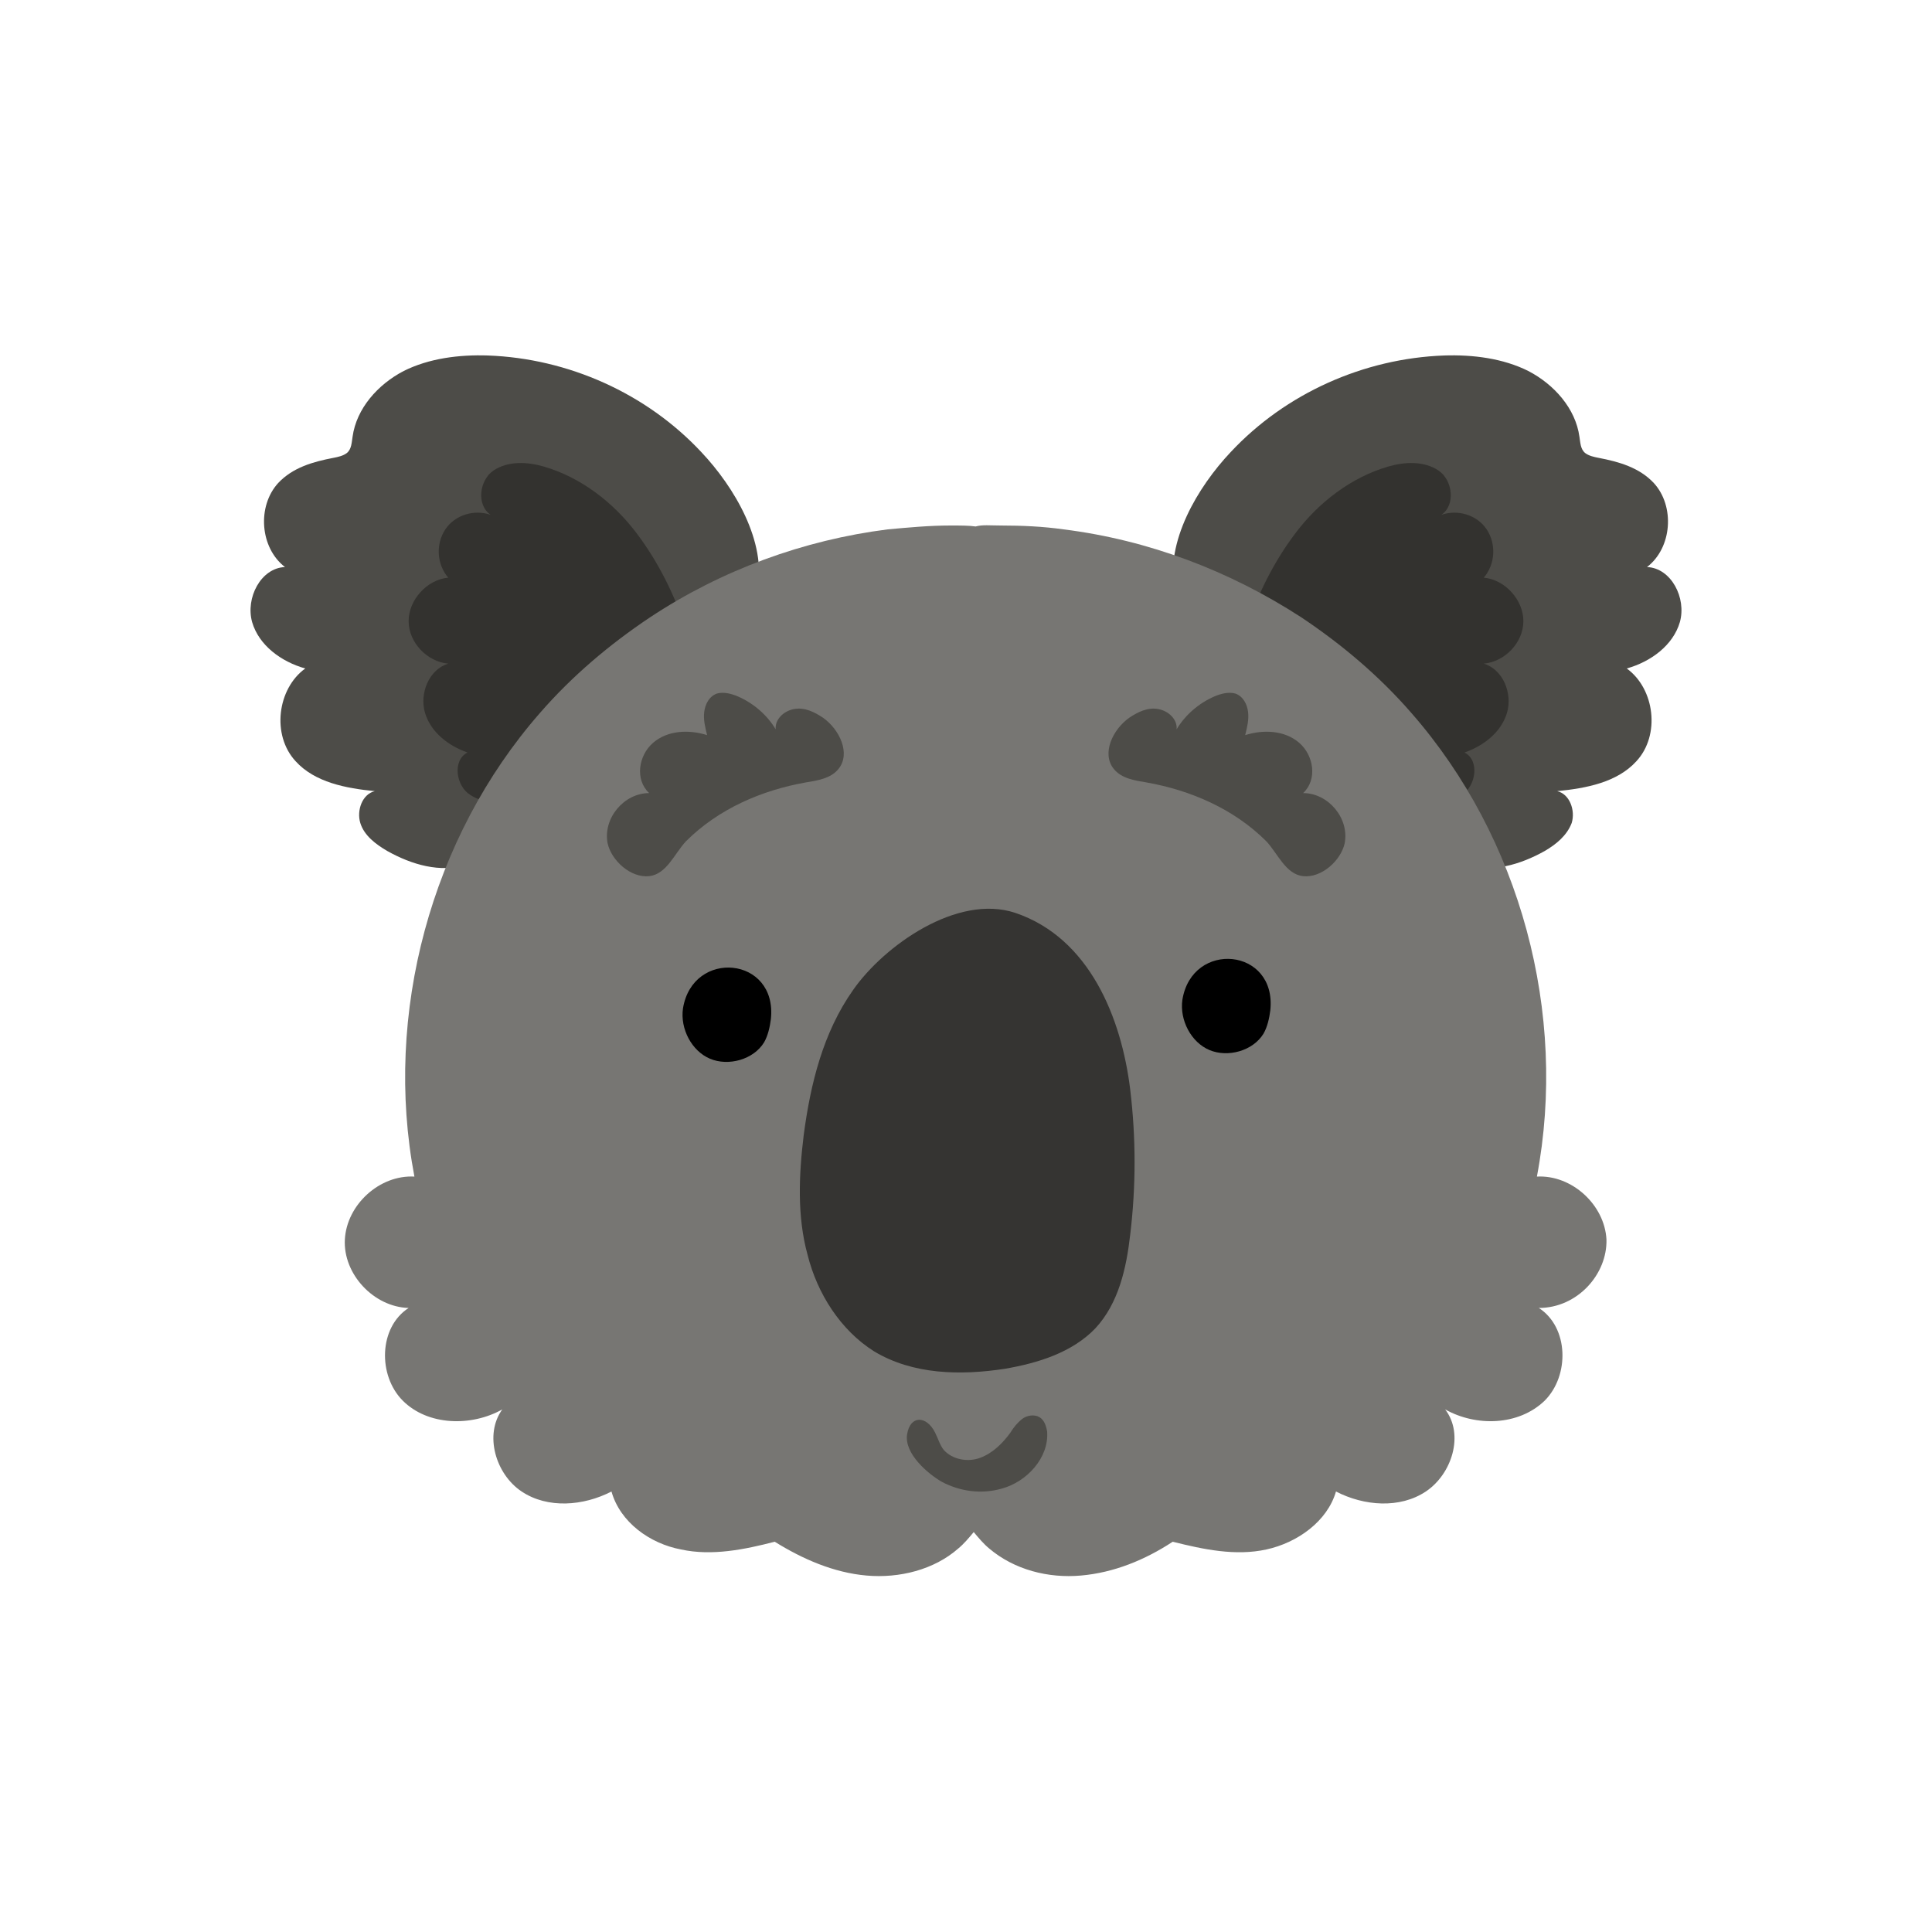 <?xml version="1.0" encoding="utf-8"?>
<!-- Generator: Adobe Illustrator 24.0.0, SVG Export Plug-In . SVG Version: 6.00 Build 0)  -->
<svg version="1.1" id="Layer_1" xmlns="http://www.w3.org/2000/svg" xmlns:xlink="http://www.w3.org/1999/xlink" x="0px" y="0px"
	 viewBox="0 0 200 200" style="enable-background:new 0 0 200 200;" xml:space="preserve">
<style type="text/css">
	.st0{fill:#F2F1E8;}
	.st1{fill:#A8A9A2;}
	.st2{fill:#32302D;}
	.st3{clip-path:url(#SVGID_2_);fill:#32302D;}
	.st4{fill:#161514;}
	.st5{fill:#232220;}
	.st6{fill:#884637;}
	.st7{fill:#FBBB8C;}
	.st8{fill:#FFE8D6;}
	.st9{fill:#8E6F5E;}
	.st10{fill:#7A5B4C;}
	.st11{fill:#5E3F33;}
	.st12{fill:#A88E7D;}
	.st13{fill:#F9DBB2;}
	.st14{fill:#E09E48;}
	.st15{fill:#9B5E1B;}
	.st16{fill:#C18033;}
	.st17{clip-path:url(#SVGID_4_);fill:#FEC368;}
	.st18{clip-path:url(#SVGID_4_);fill:#DD8340;}
	.st19{clip-path:url(#SVGID_4_);fill:#161514;}
	.st20{clip-path:url(#SVGID_4_);fill:#FFE8D6;}
	.st21{fill:#FFFFFF;}
	.st22{fill:#D6854D;}
	.st23{fill:#B46133;}
	.st24{fill:#EC9B5E;}
	.st25{fill:#88524C;}
	.st26{clip-path:url(#SVGID_6_);fill:#B46133;}
	.st27{fill:#EACAB5;}
	.st28{fill:#D3AF9B;}
	.st29{fill:#4D4C48;}
	.st30{fill:#D2D2CA;}
	.st31{fill:#514142;}
	.st32{fill:#C6604D;}
	.st33{fill:#2C1C0F;}
	.st34{fill:#5F4C4E;}
	.st35{fill:none;stroke:#2C1C0F;stroke-width:5.913;stroke-linecap:round;stroke-linejoin:round;stroke-miterlimit:10;}
	.st36{fill:#BCBEC0;}
	.st37{fill:#636466;}
	.st38{fill:#D1D3D4;}
	.st39{fill:#EBEBEC;}
	.st40{fill:#A7A9AC;}
	.st41{fill:#AAAAAA;}
	.st42{opacity:0.8;fill:#2C1C0F;}
	.st43{fill:#FAF3EB;}
	.st44{fill:none;stroke:#282F39;stroke-width:4.76;stroke-linecap:round;stroke-linejoin:round;stroke-miterlimit:10;}
	.st45{fill:#DD786B;}
	.st46{fill:#83562D;}
	.st47{fill:#B37E4A;}
	.st48{fill:#3A2B20;}
	.st49{fill:#30231B;}
	.st50{fill:#634C3B;}
	.st51{fill:#CB915A;}
	.st52{fill:#544032;}
	.st53{fill:#2D2119;}
	.st54{fill:#231A14;}
	.st55{fill:#33322F;}
	.st56{fill:#777673;}
	.st57{fill:#353432;}
	.st58{fill:#E7E6DE;}
	.st59{fill:#F3757A;}
	.st60{fill:#BF4750;}
	.st61{fill:#D6565F;}
	.st62{fill:#FFAEB4;}
	.st63{fill:#E58893;}
	.st64{fill:#A3313A;}
	.st65{fill:#F2F1E7;}
	.st66{fill:#F9B7B2;}
	.st67{fill:#E59291;}
	.st68{fill:#CC7171;}
	.st69{clip-path:url(#SVGID_8_);fill:#383734;}
	.st70{fill:#FCBC7E;}
	.st71{fill:#B74E2E;}
	.st72{fill:#A53F28;}
	.st73{clip-path:url(#SVGID_10_);fill:#E58341;}
	.st74{clip-path:url(#SVGID_10_);}
	.st75{fill:#CC652B;}
	.st76{fill:#EAA465;}
	.st77{fill:#4B2D23;}
	.st78{fill:#3A211B;}
	.st79{fill:#D68847;}
	.st80{fill:#E58341;}
	.st81{fill:#AF5223;}
	.st82{fill:#E2705C;}
	.st83{fill:#F8F8F8;}
	.st84{fill:#FFBE51;}
	.st85{fill:#4A1F09;}
	.st86{fill:#DFDCDA;}
	.st87{fill:#623420;}
	.st88{fill:#AB8458;}
	.st89{fill:#E1965F;}
	.st90{fill:#CD8554;}
	.st91{fill:#957350;}
	.st92{fill:#A8A6A2;}
	.st93{fill:#E9E9E7;}
	.st94{fill:#636260;}
	.st95{fill:#BCBBB8;}
	.st96{fill:#1C1B1A;}
	.st97{fill:#32302E;}
	.st98{fill:#D2D2CC;}
	.st99{fill:#A19E9C;}
	.st100{fill:#5A5452;}
	.st101{fill:#8A8786;}
</style>
<g>
	<g>
		<g>
			<path class="st29" d="M72.6,46.8c-5.7-6.1-13.8-9.7-22.1-10c-3-0.1-6.1,0.3-8.7,1.6c-2.7,1.4-4.9,3.9-5.3,6.8
				c-0.1,0.6-0.1,1.3-0.6,1.7c-0.4,0.3-0.9,0.4-1.4,0.5c-2.1,0.4-4.2,1-5.7,2.6c-2.2,2.4-1.9,6.7,0.7,8.7c-2.5,0.1-4.1,3.2-3.4,5.7
				c0.7,2.4,3,4.1,5.5,4.8c-2.9,2.1-3.5,6.9-1,9.6c2,2.2,5.2,2.8,8.2,3.1c-1.3,0.3-1.9,2-1.5,3.3s1.6,2.2,2.8,2.9
				c2.5,1.4,5.5,2.3,8.2,1.4c3.8-1.2,5.9-5.1,8.2-8.4c3-4.4,7-8,11.5-10.7c3.7-2.2,9.6-4.6,10.4-9.3C79.4,56.1,76,50.4,72.6,46.8z"
				/>
			<path class="st55" d="M65.9,55.2c-2.4-3.2-5.8-5.8-9.6-6.9c-1.7-0.5-3.7-0.6-5.2,0.4c-1.5,1-1.8,3.6-0.3,4.6
				c-1.7-0.6-3.7,0-4.7,1.5c-1,1.5-0.9,3.6,0.3,5c-2.2,0.2-4.1,2.3-4.1,4.5c0,2.2,1.9,4.2,4.1,4.4c-2,0.6-3,3.1-2.4,5.1
				c0.6,2,2.4,3.4,4.4,4.1c-1.6,0.8-1.2,3.5,0.3,4.4c1.5,1,3.5,0.8,5.2,0.4c5.9-1.4,11.2-5.1,14.7-10c1.7-2.4,3.4-4.7,2.4-7.6
				C69.8,61.5,68.1,58.1,65.9,55.2z"/>
		</g>
		<g>
			<path class="st29" d="M127.4,46.8c5.7-6.1,13.8-9.7,22.1-10c3-0.1,6.1,0.3,8.7,1.6c2.7,1.4,4.9,3.9,5.3,6.8
				c0.1,0.6,0.1,1.3,0.6,1.7c0.4,0.3,0.9,0.4,1.4,0.5c2.1,0.4,4.2,1,5.7,2.6c2.2,2.4,1.9,6.7-0.7,8.7c2.5,0.1,4.1,3.2,3.4,5.7
				c-0.7,2.4-3,4.1-5.5,4.8c2.9,2.1,3.5,6.9,1,9.6c-2,2.2-5.2,2.8-8.2,3.1c1.3,0.3,1.9,2,1.5,3.3c-0.5,1.3-1.6,2.2-2.8,2.9
				c-2.5,1.4-5.5,2.3-8.2,1.4c-3.8-1.2-5.9-5.1-8.2-8.4c-3-4.4-7-8-11.5-10.7c-3.7-2.2-9.6-4.6-10.4-9.3
				C120.6,56.1,124,50.4,127.4,46.8z"/>
			<path class="st55" d="M134.1,55.2c2.4-3.2,5.8-5.8,9.6-6.9c1.7-0.5,3.7-0.6,5.2,0.4c1.5,1,1.8,3.6,0.3,4.6c1.7-0.6,3.7,0,4.7,1.5
				c1,1.5,0.9,3.6-0.3,5c2.2,0.2,4.1,2.3,4.1,4.5c0,2.2-1.9,4.2-4.1,4.4c2,0.6,3,3.1,2.4,5.1s-2.4,3.4-4.4,4.1
				c1.6,0.8,1.2,3.5-0.3,4.4c-1.5,1-3.5,0.8-5.2,0.4c-5.9-1.4-11.2-5.1-14.7-10c-1.7-2.4-3.4-4.7-2.4-7.6
				C130.2,61.5,131.9,58.1,134.1,55.2z"/>
		</g>
	</g>
	<path class="st56" d="M166.3,128.3c-0.2-3.6-3.6-6.7-7.2-6.5c3.2-16.9-1.7-35.1-13-48c-3.3-3.8-7.2-7.1-11.4-9.9
		c-7.4-4.8-15.8-8-24.6-9.1c-2.1-0.3-4.3-0.4-6.5-0.4c-1.1,0-1.9-0.1-2.6,0.1c-0.7-0.1-1.5-0.1-2.6-0.1c-2.2,0-4.3,0.2-6.5,0.4
		c-8.7,1.1-17.2,4.2-24.6,9.1c-4.2,2.8-8.1,6.1-11.4,9.9c-11.3,12.9-16.2,31.2-13,48c-3.6-0.2-7,2.9-7.2,6.5c-0.2,3.6,3,7,6.6,7.1
		c-3.1,2-3.2,7-0.6,9.6c2.6,2.6,7.1,2.7,10.3,0.9c-1.9,2.6-0.7,6.7,2,8.5c2.7,1.8,6.4,1.5,9.3,0c0.9,3.2,4,5.4,7.2,6
		c3.2,0.7,6.6,0,9.7-0.8c2.9,1.8,6.1,3.2,9.5,3.5c3.4,0.3,7-0.6,9.5-2.8c0.6-0.5,1.1-1.1,1.6-1.7c0.5,0.6,1,1.2,1.6,1.7
		c2.6,2.2,6.1,3.1,9.5,2.8c3.4-0.3,6.6-1.6,9.5-3.5c3.2,0.8,6.5,1.5,9.7,0.8c3.2-0.7,6.3-2.9,7.2-6c2.9,1.5,6.6,1.8,9.3,0
		c2.7-1.8,4-5.9,2-8.5c3.2,1.8,7.6,1.7,10.3-0.9c2.6-2.6,2.5-7.6-0.6-9.6C163.3,135.4,166.4,131.9,166.3,128.3z"/>
	<path class="st57" d="M88.3,102.5c-3.1,4.4-4.4,9.7-5.1,15c-0.5,4.1-0.7,8.4,0.4,12.4c1,4,3.4,7.8,6.9,10c4,2.4,8.9,2.5,13.5,1.8
		c3.5-0.6,7-1.7,9.4-4.2c2.4-2.6,3.2-6.2,3.6-9.7c0.6-5,0.6-10,0-15c-0.9-7.4-4.2-15.7-11.9-18.3C99.1,92.5,91.5,97.9,88.3,102.5z"
		/>
	<path class="st29" d="M83.4,81c1.2-0.2,2.6-0.4,3.4-1.4c1.3-1.6,0.1-4.1-1.6-5.3c-0.9-0.6-1.9-1.1-3-0.9c-1.1,0.2-2,1.1-1.9,2.1
		c-0.9-1.5-2.3-2.7-3.9-3.4c-0.7-0.3-1.5-0.5-2.2-0.3c-0.8,0.3-1.2,1.1-1.3,1.9c-0.1,0.8,0.1,1.6,0.3,2.4c-1.9-0.6-4.1-0.5-5.6,0.8
		c-1.5,1.3-1.9,3.8-0.4,5.2c-2.6,0-4.8,2.6-4.3,5.2c0.4,1.8,2.4,3.6,4.3,3.4c1.8-0.2,2.6-2.3,3.8-3.6C74.4,83.7,78.9,81.8,83.4,81z"
		/>
	<path class="st29" d="M118.7,81c-1.2-0.2-2.6-0.4-3.4-1.4c-1.3-1.6-0.1-4.1,1.6-5.3c0.9-0.6,1.9-1.1,3-0.9c1.1,0.2,2,1.1,1.9,2.1
		c0.9-1.5,2.3-2.7,3.9-3.4c0.7-0.3,1.5-0.5,2.2-0.3c0.8,0.3,1.2,1.1,1.3,1.9c0.1,0.8-0.1,1.6-0.3,2.4c1.9-0.6,4.1-0.5,5.6,0.8
		c1.5,1.3,1.9,3.8,0.4,5.2c2.6,0,4.8,2.6,4.3,5.2c-0.4,1.8-2.4,3.6-4.3,3.4c-1.8-0.2-2.6-2.3-3.8-3.6
		C127.7,83.7,123.2,81.8,118.7,81z"/>
	<path d="M70.7,104.4c-0.3,2.1,0.9,4.4,2.8,5.2s4.5,0.1,5.6-1.7c0.4-0.7,0.6-1.6,0.7-2.4C80.5,99,71.7,98.2,70.7,104.4z"/>
	<path d="M122.4,103.5c-0.3,2.1,0.9,4.4,2.8,5.2c1.9,0.8,4.5,0.1,5.6-1.7c0.4-0.7,0.6-1.6,0.7-2.4
		C132.2,98.1,123.4,97.3,122.4,103.5z"/>
	<path class="st29" d="M97.5,153.4c1.9,1,4.1,1.3,6.2,0.7c2.6-0.7,4.9-3.2,4.7-5.9c-0.1-0.6-0.3-1.2-0.8-1.5
		c-0.5-0.3-1.3-0.2-1.8,0.2c-0.5,0.4-0.9,0.9-1.2,1.4c-0.8,1.1-1.8,2.1-3.1,2.6s-2.9,0.2-3.8-0.8c-0.4-0.5-0.6-1.2-0.9-1.8
		c-0.9-1.8-2.6-1.8-2.9,0.2C93.6,150.5,96.1,152.6,97.5,153.4z"/>
</g>
</svg>
